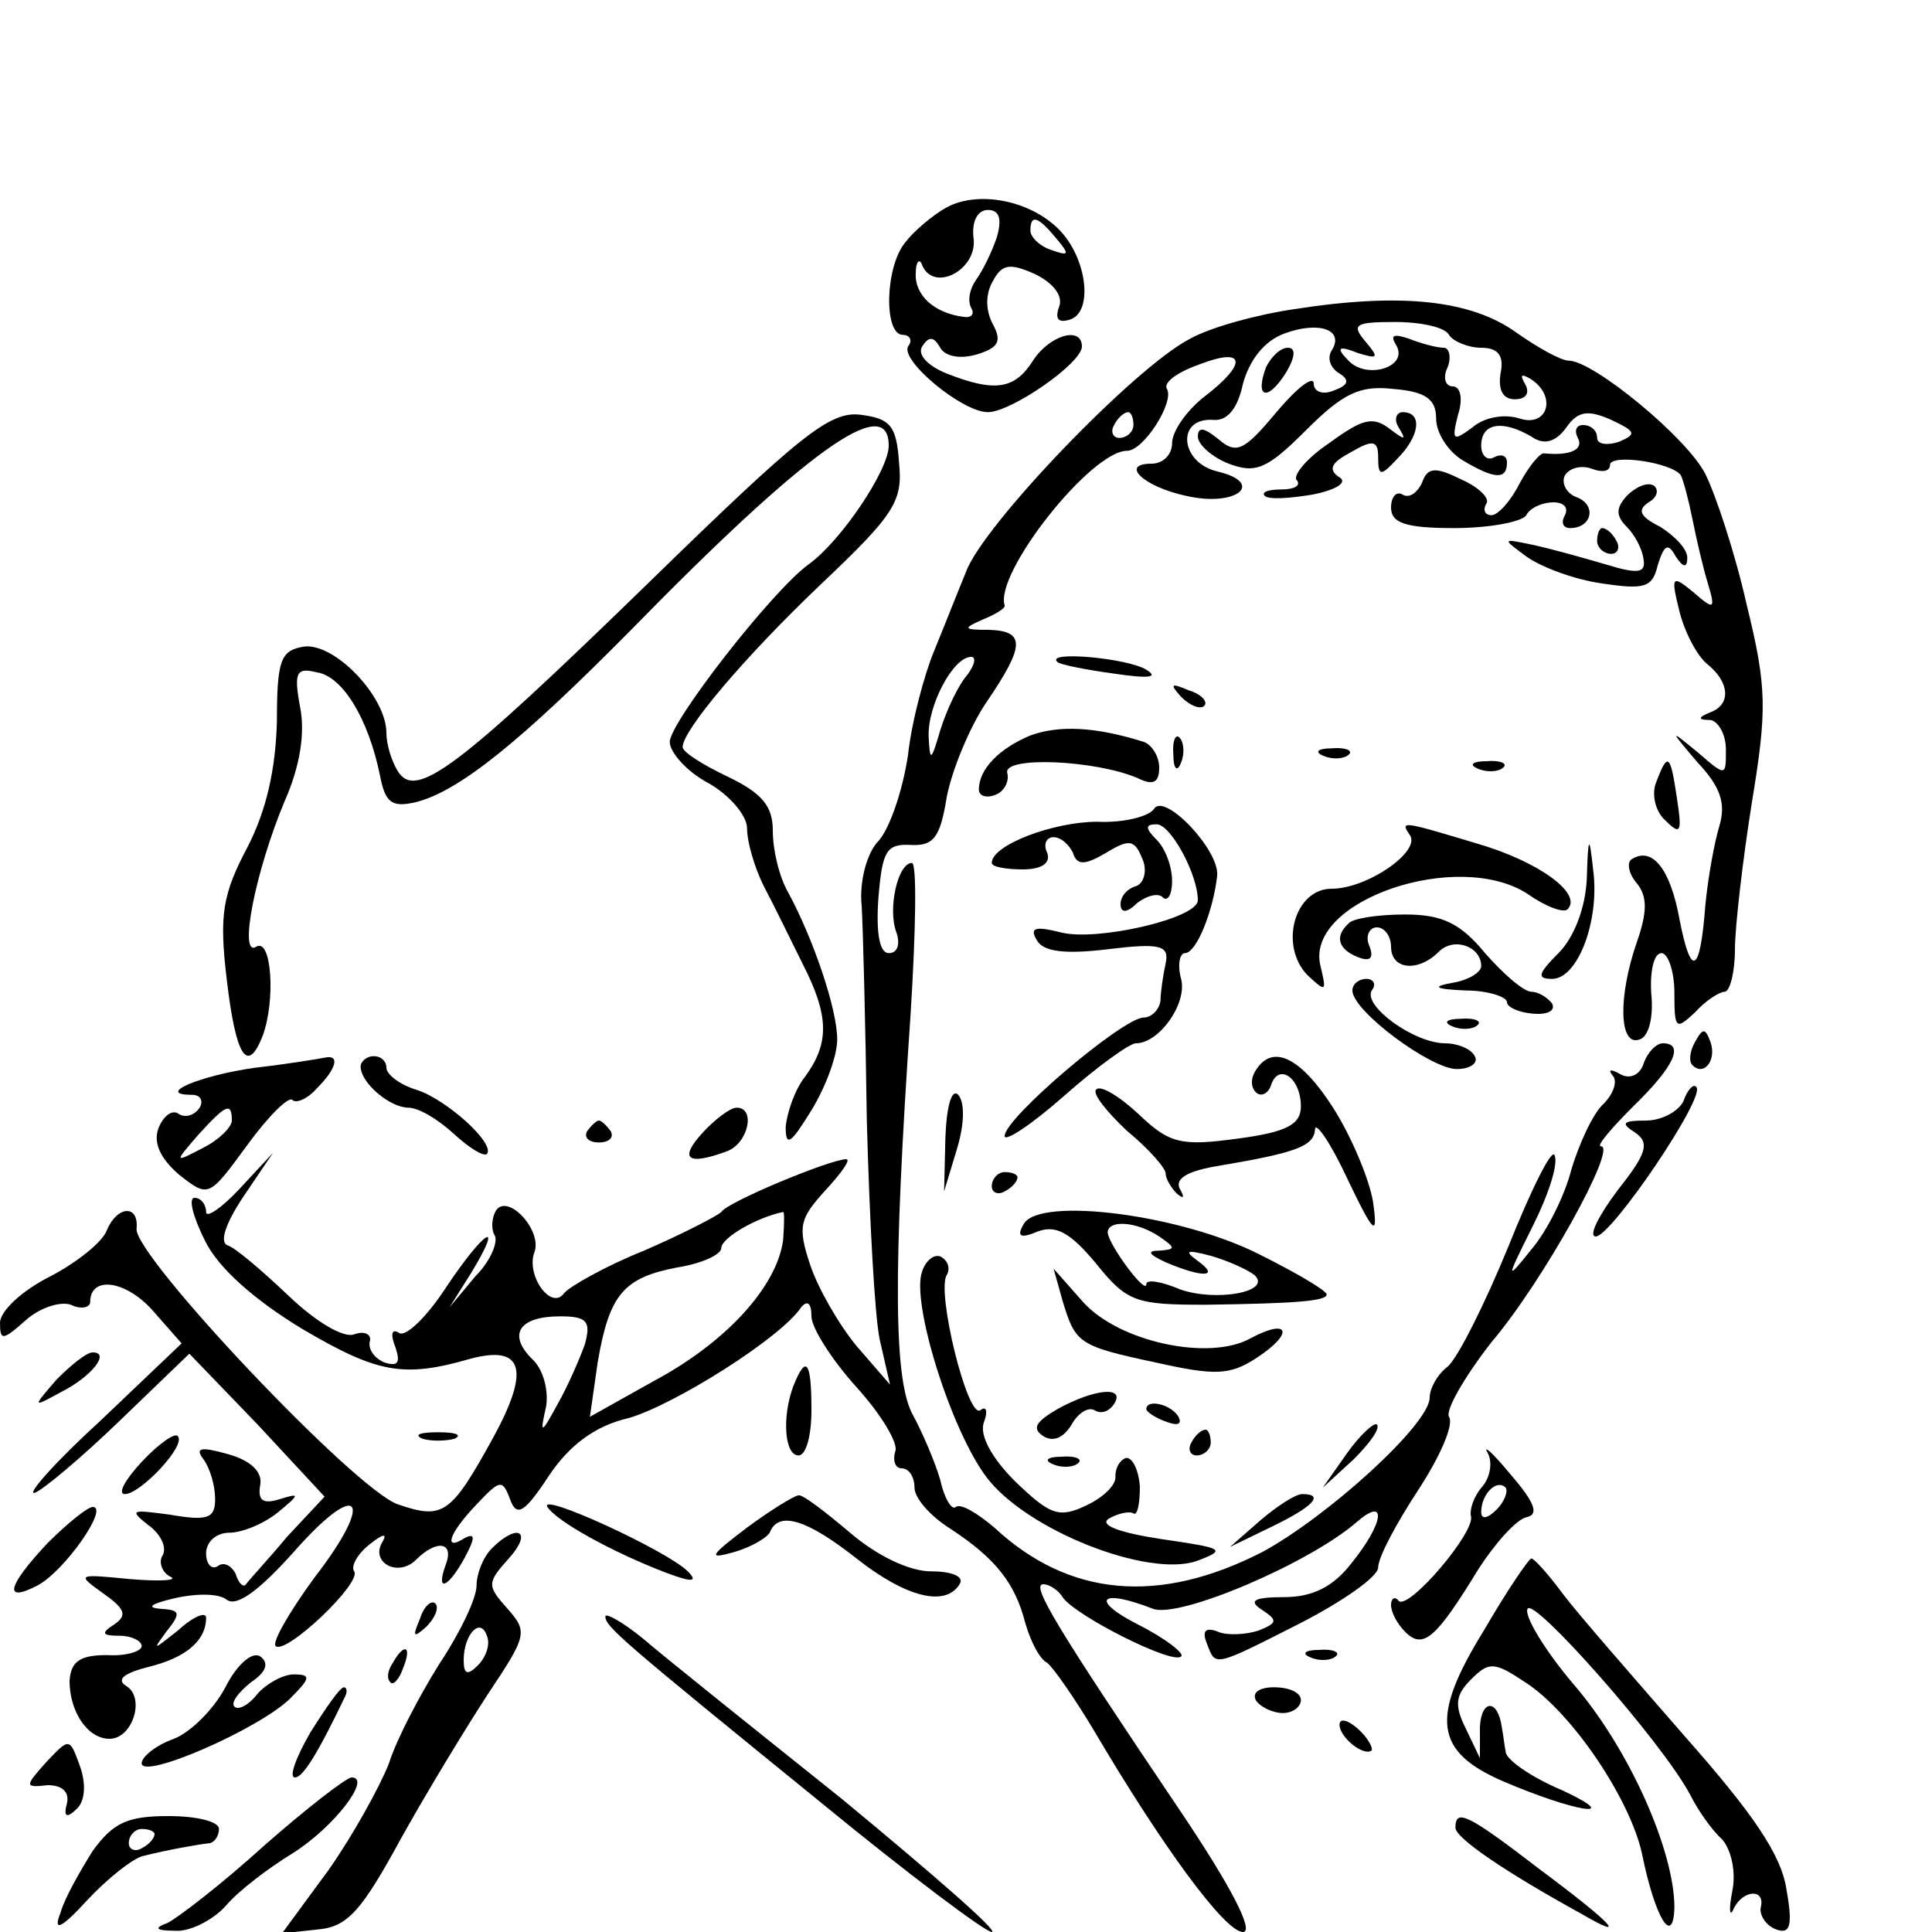 <?xml version="1.0" standalone="no"?>
<!DOCTYPE svg PUBLIC "-//W3C//DTD SVG 20010904//EN"
 "http://www.w3.org/TR/2001/REC-SVG-20010904/DTD/svg10.dtd">
<svg version="1.0" xmlns="http://www.w3.org/2000/svg"
 width="150pt" height="150pt" viewBox="0 0 150 150"
 preserveAspectRatio="xMidYMid meet">
<g transform="translate(0,150) scale(0.1,-0.1)"
fill="#000000" stroke="none">
<path d="M735 1339 c-11 -6 -26 -19 -32 -27 -16 -19 -17 -72 -2 -72 5 0 8 -4
4 -9 -6 -11 42 -51 62 -51 18 0 73 38 73 51 0 16 -25 9 -38 -11 -14 -22 -29
-25 -67 -10 -15 6 -23 15 -19 21 5 8 9 8 14 -1 4 -7 16 -9 29 -5 16 5 19 10
12 23 -6 11 -6 24 0 34 7 13 13 14 33 5 14 -7 22 -17 18 -26 -3 -9 0 -12 9 -9
18 6 13 48 -9 70 -23 23 -63 30 -87 17z m39 -23 c-4 -12 -11 -26 -16 -33 -5
-7 -7 -16 -4 -22 3 -5 0 -8 -6 -7 -23 3 -38 17 -37 34 0 9 3 12 5 6 9 -21 42
-4 40 20 -2 14 3 23 11 23 9 0 11 -7 7 -21z m46 -1 c11 -13 10 -14 -4 -9 -9 3
-16 10 -16 15 0 13 6 11 20 -6z"/>
<path d="M1005 1260 c-28 -4 -65 -14 -81 -23 -43 -22 -161 -145 -174 -181 -7
-17 -18 -45 -25 -62 -7 -17 -17 -53 -20 -80 -4 -27 -14 -57 -23 -67 -9 -9 -15
-32 -13 -50 1 -17 3 -93 4 -167 2 -74 6 -151 10 -170 l8 -35 -26 30 c-14 17
-30 45 -36 63 -10 30 -8 36 12 58 12 13 20 24 16 24 -12 0 -92 -33 -97 -41 -3
-3 -30 -17 -60 -30 -30 -12 -58 -28 -62 -33 -10 -14 -30 14 -23 32 6 17 -21
46 -30 32 -3 -5 -4 -14 -1 -19 3 -5 -3 -20 -15 -32 l-20 -24 17 27 c26 43 10
33 -20 -12 -15 -23 -31 -38 -36 -35 -6 4 -7 -1 -3 -11 4 -12 2 -15 -8 -12 -8
3 -13 10 -12 16 2 6 -4 9 -12 6 -8 -3 -29 9 -51 30 -20 19 -41 37 -47 39 -7 2
-2 17 12 38 l23 34 -26 -28 c-14 -15 -26 -23 -26 -18 0 6 -4 11 -9 11 -5 0 -1
-15 8 -33 10 -21 38 -46 76 -69 58 -34 78 -38 130 -23 41 11 47 -8 18 -61 -33
-60 -39 -64 -74 -52 -33 11 -205 193 -203 214 2 19 -15 18 -23 -1 -3 -9 -23
-25 -44 -36 -22 -11 -39 -27 -39 -36 0 -14 2 -14 20 2 10 9 26 15 35 12 8 -4
15 -2 15 2 0 21 28 17 49 -7 l22 -25 -63 -60 c-35 -32 -58 -58 -51 -56 6 2 36
27 66 56 l54 52 53 -55 52 -56 -29 -31 c-15 -18 -30 -34 -32 -37 -2 -3 -6 1
-8 8 -3 6 -9 10 -14 6 -5 -3 -9 2 -9 10 0 9 8 16 18 16 10 0 27 7 38 16 17 14
17 15 1 10 -13 -4 -17 -1 -15 11 2 10 -7 19 -25 24 -21 6 -26 5 -19 -4 5 -7 9
-20 9 -31 0 -15 -6 -17 -35 -12 -30 4 -32 4 -17 -8 10 -7 15 -18 11 -24 -3 -5
0 -13 6 -16 7 -3 -7 -4 -31 -2 -41 4 -42 4 -21 -11 17 -12 19 -17 9 -24 -11
-7 -10 -9 4 -9 9 0 17 -4 17 -8 0 -4 -12 -8 -27 -7 -21 0 -28 -5 -29 -20 0
-24 14 -45 31 -45 18 0 28 32 13 41 -8 5 -2 10 18 15 28 7 44 20 44 38 0 5
-10 1 -22 -10 -19 -15 -20 -16 -9 -1 12 15 11 17 -5 18 -11 1 -6 4 11 8 17 4
35 4 41 -1 8 -6 26 8 52 37 51 58 64 42 16 -20 -19 -26 -33 -50 -30 -53 8 -7
67 49 61 58 -3 4 3 14 12 21 10 8 14 9 10 2 -10 -16 12 -28 26 -14 16 16 30
14 23 -4 -8 -22 2 -18 15 6 8 15 8 19 0 15 -17 -11 -13 3 9 26 18 19 20 20 26
4 5 -14 11 -11 30 18 16 24 36 39 62 45 35 10 118 62 134 86 5 6 8 3 8 -7 0
-9 16 -34 35 -55 19 -21 33 -44 30 -50 -2 -7 0 -13 5 -13 6 0 10 -7 10 -15 0
-8 12 -22 28 -32 35 -23 50 -42 58 -73 4 -14 11 -28 17 -31 5 -4 21 -27 36
-52 53 -90 102 -157 116 -157 9 0 -9 35 -48 93 -97 144 -117 177 -107 177 5 0
12 -5 15 -10 9 -14 86 -53 92 -46 3 2 -12 14 -34 25 -37 19 -29 28 12 12 20
-8 121 35 158 67 24 21 22 0 -4 -32 -14 -18 -30 -26 -52 -26 -24 0 -28 -3 -17
-10 12 -8 12 -10 -3 -16 -9 -3 -24 -4 -31 -1 -10 4 -13 1 -9 -9 7 -18 4 -19
73 16 33 17 60 36 60 43 0 8 14 34 31 60 17 26 28 51 24 57 -3 5 12 31 33 58
40 47 98 152 85 152 -4 0 8 14 25 31 32 31 40 49 23 49 -5 0 -12 -7 -15 -16
-3 -9 -11 -12 -18 -8 -7 4 -10 4 -6 -1 4 -4 1 -14 -7 -22 -8 -7 -19 -31 -25
-51 -5 -20 -19 -48 -31 -62 -20 -25 -20 -24 1 18 12 24 20 48 17 55 -2 6 -18
-26 -36 -71 -18 -44 -39 -86 -47 -93 -8 -6 -14 -17 -14 -24 0 -21 -80 -93
-130 -120 -80 -41 -150 -35 -208 19 -13 11 -26 19 -30 16 -3 -3 -9 7 -12 21
-4 14 -14 37 -21 50 -15 26 -16 108 -2 312 4 64 5 117 1 117 -11 0 -19 -36
-12 -54 3 -9 1 -16 -6 -16 -7 0 -10 15 -8 43 3 36 6 42 25 41 18 -1 23 6 28
37 4 21 18 55 31 74 30 44 30 55 2 56 -20 0 -21 1 -5 8 10 4 18 9 17 11 -8 25
67 120 95 120 13 0 37 38 31 48 -3 5 8 13 25 19 36 14 38 1 4 -25 -14 -11 -25
-27 -25 -36 0 -9 -7 -16 -16 -16 -25 0 -6 -18 27 -25 39 -9 62 10 24 19 -29 7
-32 42 -3 40 11 -1 19 9 23 28 5 18 16 33 32 39 27 10 47 3 37 -13 -4 -6 -1
-14 6 -18 8 -5 7 -9 -4 -13 -9 -4 -16 -1 -16 5 0 7 -13 -3 -29 -22 -25 -30
-31 -33 -45 -21 -11 9 -16 10 -16 2 0 -6 11 -16 24 -21 21 -8 30 -4 60 26 29
29 42 35 68 32 25 -2 33 -8 33 -23 0 -11 9 -25 20 -32 25 -15 35 -16 35 -2 0
5 -4 7 -10 4 -5 -3 -10 1 -10 9 0 18 17 20 39 7 10 -7 19 -4 27 7 9 13 17 14
35 6 19 -9 20 -11 6 -17 -9 -3 -17 -2 -17 3 0 6 -5 10 -11 10 -5 0 -7 -4 -4
-10 5 -9 -6 -14 -26 -12 -3 1 -12 -10 -19 -23 -7 -14 -17 -25 -22 -25 -5 0 -7
4 -4 9 3 4 -6 13 -20 19 -20 10 -26 9 -30 -3 -4 -8 -10 -12 -15 -9 -5 3 -9 -2
-9 -10 0 -12 11 -16 49 -16 28 0 53 5 56 10 3 6 13 10 21 10 8 0 12 -4 9 -10
-3 -5 -2 -10 4 -10 17 0 21 18 5 24 -8 3 -12 11 -9 17 4 6 13 8 21 5 8 -3 14
-2 14 3 0 9 48 2 55 -8 2 -4 6 -19 9 -34 3 -15 8 -37 12 -50 6 -20 5 -21 -11
-7 -17 14 -18 13 -11 -15 4 -16 14 -35 22 -41 17 -14 18 -31 2 -37 -10 -4 -10
-6 0 -6 6 -1 12 -11 12 -23 0 -21 0 -21 -22 -2 -22 18 -22 18 0 -8 18 -19 22
-32 17 -49 -4 -13 -9 -41 -11 -62 -4 -53 -11 -57 -20 -11 -7 39 -21 57 -37 47
-4 -2 -3 -11 4 -19 8 -10 8 -22 0 -45 -15 -43 -14 -82 2 -76 7 2 11 17 9 36
-1 17 2 31 8 31 5 0 10 -14 10 -31 0 -28 1 -29 16 -15 8 9 19 16 23 16 4 0 8
15 8 33 0 17 6 69 13 113 12 73 12 90 -4 155 -9 40 -24 85 -32 101 -14 28 -87
88 -106 88 -6 0 -24 10 -41 22 -35 25 -89 31 -172 18z m120 -20 c3 -5 15 -10
25 -10 13 0 18 -6 15 -20 -2 -13 2 -20 11 -20 9 0 12 5 8 12 -4 7 -3 8 4 4 21
-13 14 -38 -8 -31 -12 4 -28 1 -37 -7 -15 -11 -16 -10 -11 10 4 12 2 22 -4 22
-6 0 -8 7 -4 15 3 8 1 15 -3 15 -5 0 -17 3 -27 7 -12 4 -15 3 -10 -5 10 -17
-23 -27 -37 -12 -10 10 -8 12 7 6 16 -5 17 -4 6 9 -11 13 -8 15 23 15 20 0 39
-4 42 -10z m-245 -70 c0 -5 -5 -10 -11 -10 -5 0 -7 5 -4 10 3 6 8 10 11 10 2
0 4 -4 4 -10z m-129 -194 c-7 -8 -16 -27 -21 -43 -7 -24 -8 -25 -9 -5 -1 24
19 62 33 62 4 0 3 -6 -3 -14z m-143 -439 c-5 -36 -44 -79 -100 -109 l-50 -28
6 42 c9 53 20 66 62 74 19 3 34 10 34 15 0 8 28 24 48 28 1 1 1 -9 0 -22z
m-154 -81 c-4 -11 -13 -32 -21 -46 -13 -24 -14 -24 -9 -2 2 12 -2 29 -11 37
-19 19 -10 33 22 33 21 0 24 -4 19 -22z"/>
<path d="M983 1215 c-9 -24 1 -27 15 -5 8 13 8 20 2 20 -6 0 -13 -7 -17 -15z"/>
<path d="M503 1047 c-148 -144 -180 -168 -194 -146 -5 8 -9 21 -9 30 0 28 -40
70 -64 67 -18 -3 -21 -10 -21 -58 -1 -37 -8 -69 -23 -98 -19 -36 -22 -52 -16
-102 7 -60 16 -75 28 -44 10 27 7 76 -5 69 -14 -9 -1 58 22 113 12 27 16 53
12 73 -5 27 -3 31 13 27 20 -3 40 -36 49 -80 4 -21 9 -25 27 -21 34 8 83 48
168 134 136 139 200 185 200 143 0 -19 -37 -74 -62 -92 -29 -21 -108 -123
-108 -138 0 -8 13 -23 30 -32 16 -9 30 -25 30 -35 0 -11 6 -31 13 -45 8 -15
21 -42 30 -60 21 -41 21 -62 2 -88 -8 -10 -14 -28 -15 -39 0 -16 4 -13 20 13
11 18 20 42 20 55 0 24 -19 79 -38 114 -7 12 -12 33 -12 48 0 19 -8 29 -35 42
-19 9 -35 19 -35 23 0 13 48 70 108 127 57 54 63 64 60 94 -2 29 -7 34 -30 37
-24 3 -48 -17 -165 -131z"/>
<path d="M1032 1156 c-18 -12 -29 -26 -25 -29 3 -4 -2 -7 -12 -7 -10 0 -16 -2
-13 -5 3 -3 19 -2 37 1 20 4 28 10 20 14 -8 6 -5 11 10 19 17 10 21 9 21 -4 0
-15 2 -15 15 -1 17 17 20 36 4 36 -5 0 -7 -6 -3 -12 6 -10 5 -10 -7 -1 -13 10
-21 8 -47 -11z"/>
<path d="M1263 1115 c-8 -9 -9 -15 0 -24 6 -6 12 -17 13 -25 2 -11 -4 -12 -30
-4 -17 5 -42 12 -56 15 -24 5 -24 5 -5 -9 11 -8 37 -18 59 -21 33 -5 39 -3 43
14 5 16 8 18 14 7 6 -9 9 -9 9 -1 0 7 -10 17 -21 24 -16 8 -18 13 -9 19 7 4 8
10 4 13 -5 3 -14 -1 -21 -8z"/>
<path d="M1240 1080 c0 -5 5 -10 11 -10 5 0 7 5 4 10 -3 6 -8 10 -11 10 -2 0
-4 -4 -4 -10z"/>
<path d="M821 986 c2 -2 22 -6 44 -9 27 -4 35 -3 25 3 -14 9 -79 15 -69 6z"/>
<path d="M917 959 c7 -7 15 -10 18 -7 3 3 -2 9 -12 12 -14 6 -15 5 -6 -5z"/>
<path d="M800 929 c-24 -10 -40 -26 -40 -42 0 -5 6 -7 13 -4 6 2 11 10 9 17
-3 13 68 10 101 -4 12 -6 17 -4 17 8 0 9 -6 18 -12 20 -38 12 -66 13 -88 5z"/>
<path d="M911 914 c0 -11 3 -14 6 -6 3 7 2 16 -1 19 -3 4 -6 -2 -5 -13z"/>
<path d="M1028 913 c7 -3 16 -2 19 1 4 3 -2 6 -13 5 -11 0 -14 -3 -6 -6z"/>
<path d="M1148 903 c7 -3 16 -2 19 1 4 3 -2 6 -13 5 -11 0 -14 -3 -6 -6z"/>
<path d="M1286 893 c-4 -9 -1 -23 7 -30 12 -12 13 -9 9 17 -5 34 -7 37 -16 13z"/>
<path d="M896 872 c-4 -6 -24 -11 -44 -10 -34 0 -82 -18 -82 -32 0 -3 11 -5
24 -5 15 0 22 5 19 13 -3 6 -1 12 5 12 6 0 12 -6 15 -12 3 -10 9 -10 26 0 18
11 22 10 28 -5 4 -9 1 -19 -5 -21 -7 -2 -12 -8 -12 -14 0 -7 5 -7 13 1 8 6 17
8 20 4 4 -3 7 3 7 13 0 11 -5 25 -12 32 -9 9 -9 12 0 12 11 0 32 -39 32 -59 0
-14 -78 -32 -106 -25 -20 5 -25 4 -19 -6 5 -9 22 -11 55 -7 41 5 48 3 45 -11
-2 -9 -4 -23 -4 -29 -1 -7 -7 -13 -13 -13 -16 0 -108 -78 -108 -92 0 -5 21 9
46 31 26 23 51 41 56 41 18 0 40 31 35 50 -3 11 -1 20 3 20 9 0 22 33 25 60 2
20 -41 65 -49 52z"/>
<path d="M1095 851 c7 -13 -34 -41 -61 -41 -29 0 -41 -44 -19 -67 15 -14 15
-13 10 8 -11 50 107 90 161 55 14 -10 28 -15 31 -12 12 12 -22 37 -70 51 -60
18 -60 18 -52 6z"/>
<path d="M1232 818 c-1 -23 -10 -46 -22 -58 -16 -16 -17 -20 -5 -20 20 0 37
45 32 84 -3 28 -4 28 -5 -6z"/>
<path d="M1047 783 c-11 -10 -8 -20 7 -26 10 -4 13 -1 9 9 -3 7 0 14 6 14 6 0
11 -7 11 -15 0 -18 21 -20 37 -4 12 12 33 4 33 -11 0 -5 -10 -11 -22 -13 -17
-3 -14 -5 10 -6 17 0 32 -5 32 -9 0 -4 9 -8 20 -9 11 -1 18 2 15 8 -4 5 -11 9
-16 9 -6 0 -22 14 -36 30 -19 23 -33 30 -62 30 -21 0 -41 -3 -44 -7z"/>
<path d="M1050 731 c0 -16 61 -61 81 -61 11 0 17 5 14 10 -3 6 -14 10 -23 10
-24 0 -64 29 -57 41 4 5 1 9 -4 9 -6 0 -11 -4 -11 -9z"/>
<path d="M1128 703 c7 -3 16 -2 19 1 4 3 -2 6 -13 5 -11 0 -14 -3 -6 -6z"/>
<path d="M1316 691 c-4 -7 -5 -15 -2 -18 9 -9 19 4 14 18 -4 11 -6 11 -12 0z"/>
<path d="M198 671 c-43 -6 -78 -21 -49 -21 7 0 9 -5 6 -10 -4 -6 -11 -8 -16
-5 -5 4 -12 -1 -16 -11 -4 -11 1 -23 16 -36 23 -18 23 -18 53 23 16 22 32 38
35 35 3 -3 12 1 19 9 15 15 18 26 7 24 -5 -1 -29 -5 -55 -8z m-18 -41 c0 -5
-10 -15 -22 -21 -23 -12 -23 -12 -4 10 21 23 26 26 26 11z"/>
<path d="M280 672 c0 -13 23 -32 37 -32 8 0 23 -9 35 -20 12 -11 23 -18 26
-16 7 8 -32 43 -55 50 -13 4 -23 12 -23 17 0 5 -4 9 -10 9 -5 0 -10 -4 -10 -8z"/>
<path d="M975 669 c-4 -6 -4 -13 0 -17 4 -4 10 -1 12 6 6 17 23 5 23 -17 0
-14 -11 -20 -49 -25 -44 -6 -53 -4 -77 19 -15 14 -30 23 -33 19 -3 -3 8 -17
24 -32 17 -14 30 -29 30 -33 0 -4 4 -11 9 -16 5 -4 6 -3 2 4 -4 8 6 14 31 18
59 10 73 15 74 28 0 7 12 -10 25 -38 21 -44 24 -46 20 -18 -3 18 -17 51 -31
73 -25 39 -47 50 -60 29z"/>
<path d="M734 617 l-1 -42 10 33 c6 20 6 36 1 42 -5 5 -9 -8 -10 -33z"/>
<path d="M1307 645 c-4 -8 -17 -15 -29 -15 -18 0 -20 -2 -9 -9 12 -8 10 -16
-13 -45 -15 -20 -23 -36 -17 -36 12 0 86 109 78 116 -2 3 -7 -2 -10 -11z"/>
<path d="M545 620 c-18 -20 -11 -25 19 -14 17 6 23 34 8 34 -5 0 -17 -9 -27
-20z"/>
<path d="M456 622 c-3 -5 1 -9 9 -9 8 0 12 4 9 9 -3 4 -7 8 -9 8 -2 0 -6 -4
-9 -8z"/>
<path d="M770 579 c0 -5 5 -7 10 -4 6 3 10 8 10 11 0 2 -4 4 -10 4 -5 0 -10
-5 -10 -11z"/>
<path d="M795 550 c-6 -10 -3 -12 11 -6 14 5 25 -1 45 -25 24 -30 31 -32 85
-32 72 1 94 3 94 8 0 3 -24 17 -52 31 -61 31 -170 45 -183 24z m105 -10 c13
-9 13 -10 0 -11 -10 0 -8 -3 5 -9 28 -12 43 -12 25 1 -11 8 -9 9 10 4 14 -4
29 -11 34 -15 14 -13 -30 -21 -58 -11 -14 6 -26 8 -26 4 0 -9 -29 30 -30 40 0
10 22 9 40 -3z"/>
<path d="M716 513 c-9 -23 22 -123 50 -160 31 -41 125 -78 163 -65 24 9 21 10
-27 17 -33 5 -49 11 -41 16 7 4 16 6 19 4 3 -2 5 7 5 21 -1 13 -6 23 -11 22
-5 -2 -8 -8 -8 -14 1 -7 -10 -17 -23 -23 -21 -10 -28 -7 -55 19 -18 18 -28 36
-24 46 3 8 2 13 -3 9 -10 -6 -34 92 -26 105 3 5 1 11 -4 14 -5 3 -12 -2 -15
-11z"/>
<path d="M825 490 c10 -33 12 -35 73 -48 45 -10 57 -10 78 4 29 19 25 31 -5
15 -32 -18 -102 -3 -130 28 l-23 26 7 -25z"/>
<path d="M44 429 c-19 -22 -19 -22 3 -10 24 12 39 31 25 31 -5 0 -17 -10 -28
-21z"/>
<path d="M616 424 c-9 -24 -7 -54 4 -54 6 0 10 16 10 35 0 38 -4 44 -14 19z"/>
<path d="M821 406 c-17 -10 -20 -15 -11 -21 8 -5 16 -1 22 9 5 9 13 14 18 11
5 -3 11 -1 15 5 9 14 -15 12 -44 -4z"/>
<path d="M890 406 c0 -2 7 -7 16 -10 8 -3 12 -2 9 4 -6 10 -25 14 -25 6z"/>
<path d="M1046 372 l-19 -27 24 22 c12 12 21 24 18 27 -2 2 -13 -8 -23 -22z"/>
<path d="M110 365 c-13 -14 -19 -25 -13 -25 12 0 48 38 41 45 -2 3 -15 -6 -28
-20z"/>
<path d="M328 383 c6 -2 18 -2 25 0 6 3 1 5 -13 5 -14 0 -19 -2 -12 -5z"/>
<path d="M925 380 c-3 -5 -1 -10 4 -10 6 0 11 5 11 10 0 6 -2 10 -4 10 -3 0
-8 -4 -11 -10z"/>
<path d="M1155 372 c4 -7 2 -19 -4 -26 -7 -8 -10 -18 -9 -23 4 -12 -48 -73
-56 -66 -3 4 -6 2 -6 -3 0 -6 5 -15 11 -21 14 -14 24 -5 57 49 13 20 29 38 37
40 10 2 7 11 -12 33 -14 17 -22 24 -18 17z m7 -44 c-7 -7 -12 -8 -12 -2 0 14
12 26 19 19 2 -3 -1 -11 -7 -17z"/>
<path d="M818 363 c7 -3 16 -2 19 1 4 3 -2 6 -13 5 -11 0 -14 -3 -6 -6z"/>
<path d="M425 330 c7 -11 50 -35 92 -51 21 -8 25 -7 17 1 -16 16 -116 62 -109
50z"/>
<path d="M580 314 c-29 -22 -31 -25 -10 -19 14 4 27 12 28 16 7 16 29 9 67
-21 38 -30 69 -38 80 -20 4 6 -6 10 -22 10 -17 0 -42 12 -63 30 -19 16 -37 30
-40 29 -3 0 -21 -11 -40 -25z"/>
<path d="M979 320 l-24 -21 33 16 c31 15 41 25 23 25 -5 0 -19 -9 -32 -20z"/>
<path d="M37 302 c-31 -33 -35 -47 -8 -33 21 11 56 61 43 61 -4 0 -20 -13 -35
-28z"/>
<path d="M382 298 c-7 -7 -12 -20 -12 -29 0 -10 -13 -37 -29 -61 -15 -24 -33
-58 -39 -77 -7 -18 -28 -56 -47 -83 l-36 -49 28 3 c23 2 34 15 64 70 20 36 51
87 68 113 30 45 31 48 15 66 -16 18 -16 20 1 39 19 21 7 28 -13 8z m-11 -91
c-8 -8 -11 -7 -11 4 0 20 13 34 18 19 3 -7 -1 -17 -7 -23z"/>
<path d="M1152 234 c-42 -68 -38 -94 15 -117 56 -24 95 -30 46 -7 -24 10 -44
24 -44 30 -1 5 -2 14 -3 19 -3 22 -16 22 -17 0 l0 -24 -11 23 c-9 18 -8 26 4
38 14 14 18 14 42 -2 36 -23 82 -91 91 -134 10 -49 24 -72 25 -41 0 44 -35
123 -78 173 -23 27 -39 54 -36 59 5 9 104 -103 126 -144 6 -12 17 -28 25 -35
7 -8 11 -25 8 -40 -3 -15 -2 -21 1 -14 7 15 25 16 21 1 -1 -6 4 -14 12 -17 11
-4 13 3 8 31 -4 27 -26 59 -79 119 -40 46 -83 95 -95 111 -11 15 -22 27 -24
27 -2 0 -19 -25 -37 -56z"/>
<path d="M326 243 c-6 -14 -5 -15 5 -6 7 7 10 15 7 18 -3 3 -9 -2 -12 -12z"/>
<path d="M470 245 c0 -8 13 -19 168 -145 67 -55 127 -100 132 -100 6 0 -47 46
-116 103 -70 56 -140 112 -155 125 -16 13 -29 20 -29 17z"/>
<path d="M175 190 c-9 -17 -27 -35 -40 -40 -14 -5 -25 -14 -25 -19 0 -13 90
26 115 50 16 16 17 19 3 19 -8 0 -21 -7 -28 -15 -7 -9 -15 -13 -18 -10 -3 3 3
11 13 19 12 8 14 15 7 20 -6 4 -18 -6 -27 -24z"/>
<path d="M305 209 c-4 -6 -5 -12 -2 -15 2 -3 7 2 10 11 7 17 1 20 -8 4z"/>
<path d="M1018 213 c7 -3 16 -2 19 1 4 3 -2 6 -13 5 -11 0 -14 -3 -6 -6z"/>
<path d="M241 155 c-11 -19 -17 -35 -12 -35 6 0 17 17 39 63 2 4 1 7 -1 7 -3
0 -14 -16 -26 -35z"/>
<path d="M975 180 c3 -5 13 -10 21 -10 8 0 14 5 14 10 0 6 -9 10 -21 10 -11 0
-17 -4 -14 -10z"/>
<path d="M1040 161 c0 -10 19 -25 25 -20 1 2 -3 10 -11 17 -8 7 -14 8 -14 3z"/>
<path d="M36 132 c-17 -19 -17 -20 1 -18 11 0 17 -5 15 -14 -3 -11 0 -12 8 -4
6 6 7 19 2 33 -8 22 -8 22 -26 3z"/>
<path d="M205 67 c-33 -30 -67 -56 -75 -60 -11 -4 -9 -6 6 -6 11 -1 29 8 39
19 10 12 34 30 52 41 32 20 62 59 46 59 -4 0 -35 -24 -68 -53z"/>
<path d="M72 63 c-10 -16 -22 -37 -25 -48 -6 -15 0 -13 21 10 16 17 35 32 43
34 20 5 43 9 52 10 4 1 7 6 7 11 0 6 -18 10 -39 10 -32 0 -43 -5 -59 -27z m48
13 c0 -3 -4 -8 -10 -11 -5 -3 -10 -1 -10 4 0 6 5 11 10 11 6 0 10 -2 10 -4z"/>
<path d="M1130 81 c0 -8 38 -34 98 -67 36 -21 26 -9 -33 35 -56 43 -65 47 -65
32z"/>
</g>
</svg>
